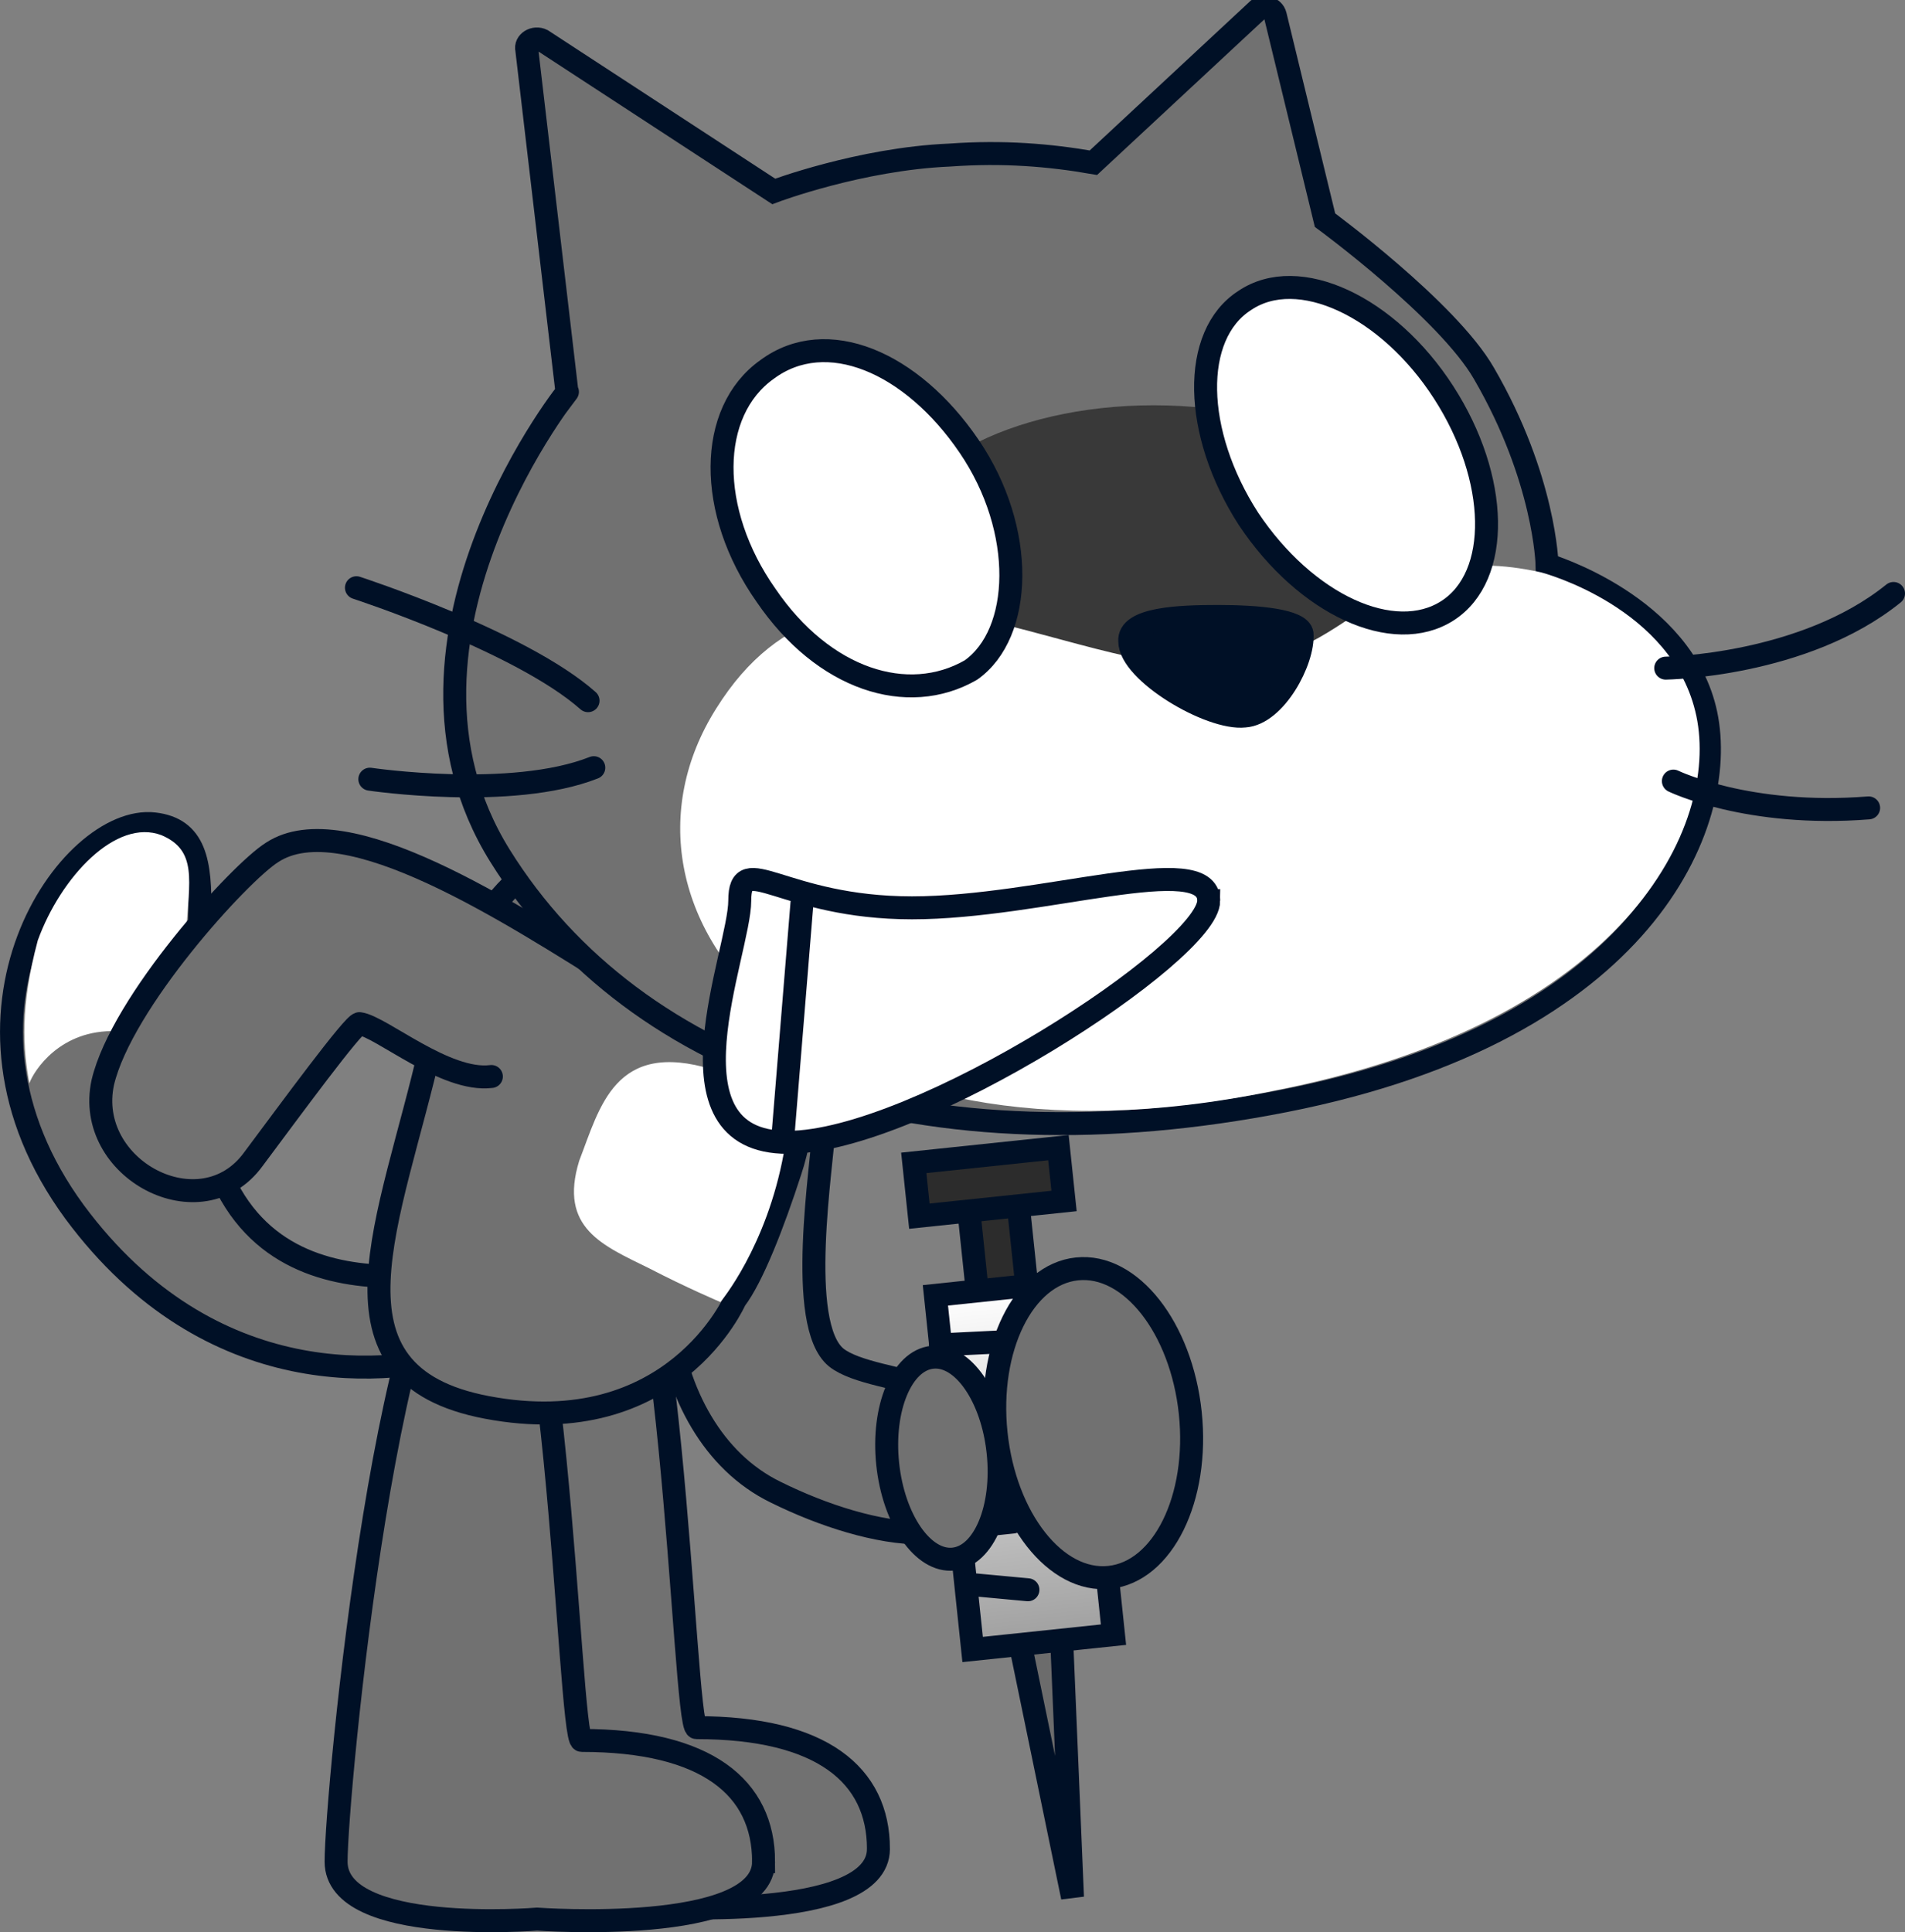 <svg version="1.1" xmlns="http://www.w3.org/2000/svg" xmlns:xlink="http://www.w3.org/1999/xlink" width="99.521" height="100.924" viewBox="0,0,99.521,100.924"><rect x="0" y="0" width="99.521" height="100.924" fill="#808080" stroke="none"/><defs><linearGradient x1="254.975" y1="207.074" x2="256.921" y2="225.572" gradientUnits="userSpaceOnUse" id="color-1"><stop offset="0" stop-color="#ffffff"/><stop offset="1" stop-color="#9f9f9f"/></linearGradient></defs><g transform="translate(-202.429,-139.801)"><g data-paper-data="{&quot;isPaintingLayer&quot;:true}" stroke-miterlimit="10" stroke-dasharray="" stroke-dashoffset="0" style="mix-blend-mode: normal"><path d="M245.499,198.475c-0.118,2.217 -1.497,10.506 0.616,12.233c2.034,1.61 9.285,0.959 8.759,5.847c-0.508,4.79 -6.911,3.669 -11.934,1.182c-6.519,-3.179 -7.655,-14.29 -2.488,-20.022c1.905,-1.978 5.184,-1.555 5.047,0.76z" data-paper-data="{&quot;index&quot;:null}" fill="#717171" fill-rule="evenodd" stroke="#001026" stroke-width="1.2" stroke-linecap="round" stroke-linejoin="round"/><g fill-rule="nonzero" stroke="#001026" stroke-width="1.2" stroke-linejoin="miter"><g><g><path d="M254.069,212.8l-1.13,-10.741l2.586,-0.272l1.13,10.741z" fill="#2c2c2c" stroke-linecap="butt"/><path d="M255.445,224.294l2.392,-0.198l0.621,14.799z" fill="#6c6c6c" stroke-linecap="butt"/><path d="M253.241,225.959l-1.945,-18.498l7.359,-0.774l1.945,18.498z" fill="url(#color-1)" stroke-linecap="butt"/><path d="M251.568,210.047l3.601,-0.178" fill="none" stroke-linecap="round"/><path d="M252.321,213.386l3.203,-0.136" fill="none" stroke-linecap="round"/><path d="M255.2,215.899l-2.826,-0.105" fill="none" stroke-linecap="round"/><path d="M253.168,219.531l2.188,-0.23" fill="none" stroke-linecap="round"/><path d="M253.084,222.557l3.046,0.283" fill="none" stroke-linecap="round"/></g><path d="M250.459,203.326l-0.293,-2.785l7.558,-0.795l0.293,2.785z" fill="#2c2c2c" stroke-linecap="butt"/></g><path d="M254.572,215.663c0.306,2.911 -0.737,5.407 -2.33,5.574c-1.593,0.168 -3.132,-2.057 -3.438,-4.968c-0.306,-2.911 0.737,-5.407 2.33,-5.574c1.593,-0.168 3.132,2.057 3.438,4.968z" fill="#717171" stroke-linecap="butt"/><path d="M264.611,213.602c0.468,4.449 -1.424,8.294 -4.225,8.589c-2.801,0.295 -5.451,-3.073 -5.919,-7.522c-0.468,-4.449 1.424,-8.294 4.225,-8.589c2.801,-0.295 5.451,3.073 5.919,7.522z" fill="#717171" stroke-linecap="butt"/></g><g fill-rule="evenodd"><path d="M227.935,206.316c0.423,0.906 2.819,2.635 -1.057,4.07c-3.954,1.317 -13.456,2.288 -20.545,-7.27c-7.631,-10.387 -0.239,-20.791 4.149,-20.28c4.291,0.491 1.191,6.993 2.624,15.263c1.988,11.962 14.406,7.311 14.829,8.217z" fill="#717171" stroke="#001026" stroke-width="1.2" stroke-linecap="round" stroke-linejoin="round"/><path d="M212.155,188.499c-0.413,4.409 -0.05,7.55 -0.05,7.55c0,0 -1.156,-2.286 -3.587,-2.387c-2.941,-0.106 -4.314,2.059 -4.556,2.723c-0.336,-1.807 -0.493,-3.986 0.442,-7.468c1.207,-3.323 4.099,-6.395 6.464,-5.491c1.875,0.802 1.449,2.347 1.287,5.072z" fill="#ffffff" stroke="none" stroke-width="1" stroke-linecap="butt" stroke-linejoin="miter"/></g><path d="M248.32,236.375c0,3.866 -11.833,3 -11.833,3c0,0 -10.5,0.866 -10.5,-3c0,-3.451 2.745,-32.893 7.699,-34.583c3.835,-1.308 4.432,28.249 5.134,28.249c6.535,0 9.5,2.467 9.5,6.333z" fill="#717171" fill-rule="nonzero" stroke="#001026" stroke-width="1.2" stroke-linecap="butt" stroke-linejoin="miter"/><path d="M242.32,237.042c0,3.866 -11.833,3 -11.833,3c0,0 -10.5,0.866 -10.5,-3c0,-3.451 2.745,-32.893 7.699,-34.582c3.835,-1.308 4.432,28.249 5.134,28.249c6.535,0 9.5,2.467 9.5,6.333z" fill="#717171" fill-rule="nonzero" stroke="#001026" stroke-width="1.2" stroke-linecap="butt" stroke-linejoin="miter"/><g fill-rule="evenodd"><path d="M227.869,213.315c-9.027,-1.708 -5.016,-9.704 -2.932,-18.913c1.091,-4.982 4.217,-10.717 10.318,-11.187c3.408,-0.44 3.77,5.873 5.86,5.181c3.15,-0.99 3.872,3.793 3.683,6.443c0,0 -0.345,3.941 -1.082,6.122c-0.89,2.744 -1.973,5.542 -2.884,6.733c0,0 -3.238,7.461 -12.962,5.621z" fill="#717171" stroke="#001026" stroke-width="1.2" stroke-linecap="round" stroke-linejoin="round"/><path d="M240.062,207.81c0,0 -1.769,-0.749 -3.715,-1.759c-2.413,-1.191 -4.744,-2.093 -3.659,-5.619c1.083,-2.798 1.852,-6.339 6.97,-4.766c4.871,1.434 3.719,4.356 3.719,4.356c-0.899,4.928 -3.314,7.789 -3.314,7.789z" fill="#ffffff" stroke="none" stroke-width="1" stroke-linecap="butt" stroke-linejoin="miter"/></g><path d="M228.099,196.03c-2.397,0.305 -5.782,-2.627 -6.892,-2.761c-0.316,0.007 -3.573,4.442 -5.54,7.078c-2.734,3.76 -8.845,0.508 -7.868,-4.005c0.985,-4.196 7.164,-10.972 8.85,-12.021c3.805,-2.486 12.393,3.111 18.169,6.729" fill="#717171" fill-rule="evenodd" stroke="#001026" stroke-width="1.2" stroke-linecap="round" stroke-linejoin="round"/><g><path d="M268.15,140.3c0.3,-0.2 0.8,-0.1 0.9,0.3l2.6,10.7c0,0 6.4,4.7 8.3,8c3.2,5.5 3.3,10 3.3,10c0,0 7.1,2.1 8.3,7.8c1.2,5.7 -3.2,16.5 -22,20.2c-18.8,3.7 -33.9,-1.4 -41,-12.8c-7.1,-11.4 4.1,-25 3.5,-24.2l-2.1,-17.9c-0.1,-0.4 0.4,-0.7 0.8,-0.5l12.1,7.9c0,0 4.5,-1.7 9.2,-1.9c2.8,-0.2 5.2,0 7.5,0.4z" fill="#717171" fill-rule="evenodd" stroke="#001026" stroke-width="1.2" stroke-linecap="butt" stroke-linejoin="miter"/><path d="M276.325,168.345c0,4.073 -6.1,7.375 -13.625,7.375c-7.525,0 -13.625,-3.302 -13.625,-7.375c0,-4.073 6.1,-7.375 13.625,-7.375c7.525,0 13.625,3.302 13.625,7.375z" fill="#393939" fill-rule="nonzero" stroke="none" stroke-width="NaN" stroke-linecap="butt" stroke-linejoin="miter"/><path d="M282.95,169.7c0,0 6.9,1.8 8.1,7.5c1.2,5.7 -3.6,16 -22.2,19.6c-24.2,5 -35.7,-9.4 -29,-20c6.7,-10.7 18.2,-1.6 26.6,-2.2c7.2,-0.5 8,-6.8 16.5,-4.9z" fill="#ffffff" fill-rule="evenodd" stroke="none" stroke-width="1" stroke-linecap="butt" stroke-linejoin="miter"/><path d="M301.35,170.8c-4.7,3.8 -11.9,3.9 -11.9,3.9" fill="none" fill-rule="evenodd" stroke="#001026" stroke-width="1.2" stroke-linecap="round" stroke-linejoin="round"/><path d="M300.05,182c-6.3,0.5 -10.2,-1.4 -10.2,-1.4" fill="none" fill-rule="evenodd" stroke="#001026" stroke-width="1.2" stroke-linecap="round" stroke-linejoin="round"/><path d="M266.05,172c2.1,0 4.3,0.2 4.4,0.9c0.1,1.4 -1.4,4.2 -3,4.3c-1.8,0.2 -6,-2.3 -6,-3.9c-0.1,-1.2 2.6,-1.3 4.6,-1.3z" fill="#001026" fill-rule="evenodd" stroke="#001026" stroke-width="1.2" stroke-linecap="round" stroke-linejoin="round"/><path d="M221.05,170.5c0,0 8.6,2.8 12.1,5.9" fill="none" fill-rule="evenodd" stroke="#001026" stroke-width="1.2" stroke-linecap="round" stroke-linejoin="round"/><path d="M233.45,179.9c-4.3,1.7 -11.7,0.6 -11.7,0.6" fill="none" fill-rule="evenodd" stroke="#001026" stroke-width="1.2" stroke-linecap="round" stroke-linejoin="round"/><path d="M277.85,160.3c2.9,4.5 3,9.6 0.2,11.4c-2.8,1.8 -7.4,-0.3 -10.4,-4.8c-2.9,-4.5 -3,-9.6 -0.2,-11.4c2.8,-1.9 7.5,0.3 10.4,4.8z" fill="#ffffff" fill-rule="evenodd" stroke="#001026" stroke-width="1.2" stroke-linecap="round" stroke-linejoin="round"/><path d="M253.05,163.1c3,4.4 2.8,9.8 0.1,11.7c-3.3,1.9 -7.7,0.5 -10.7,-3.9c-3.1,-4.4 -3.05,-9.6 0.05,-11.8c3.1,-2.3 7.55,-0.4 10.55,4z" fill="#ffffff" fill-rule="evenodd" stroke="#001026" stroke-width="1.2" stroke-linecap="round" stroke-linejoin="round"/><path d="M265.575,186.845c0,2.692 -15.235,12.625 -22,12.625c-6.765,0 -2.5,-9.933 -2.5,-12.625c0,-2.692 2.235,0.375 9,0.375c6.765,0 15.5,-3.067 15.5,-0.375z" fill="#ffffff" fill-rule="nonzero" stroke="#001026" stroke-width="1.2" stroke-linecap="butt" stroke-linejoin="miter"/><path d="M243.325,199.22l1,-12.25" fill="none" fill-rule="nonzero" stroke="#001026" stroke-width="1.2" stroke-linecap="round" stroke-linejoin="miter"/></g></g></g></svg>